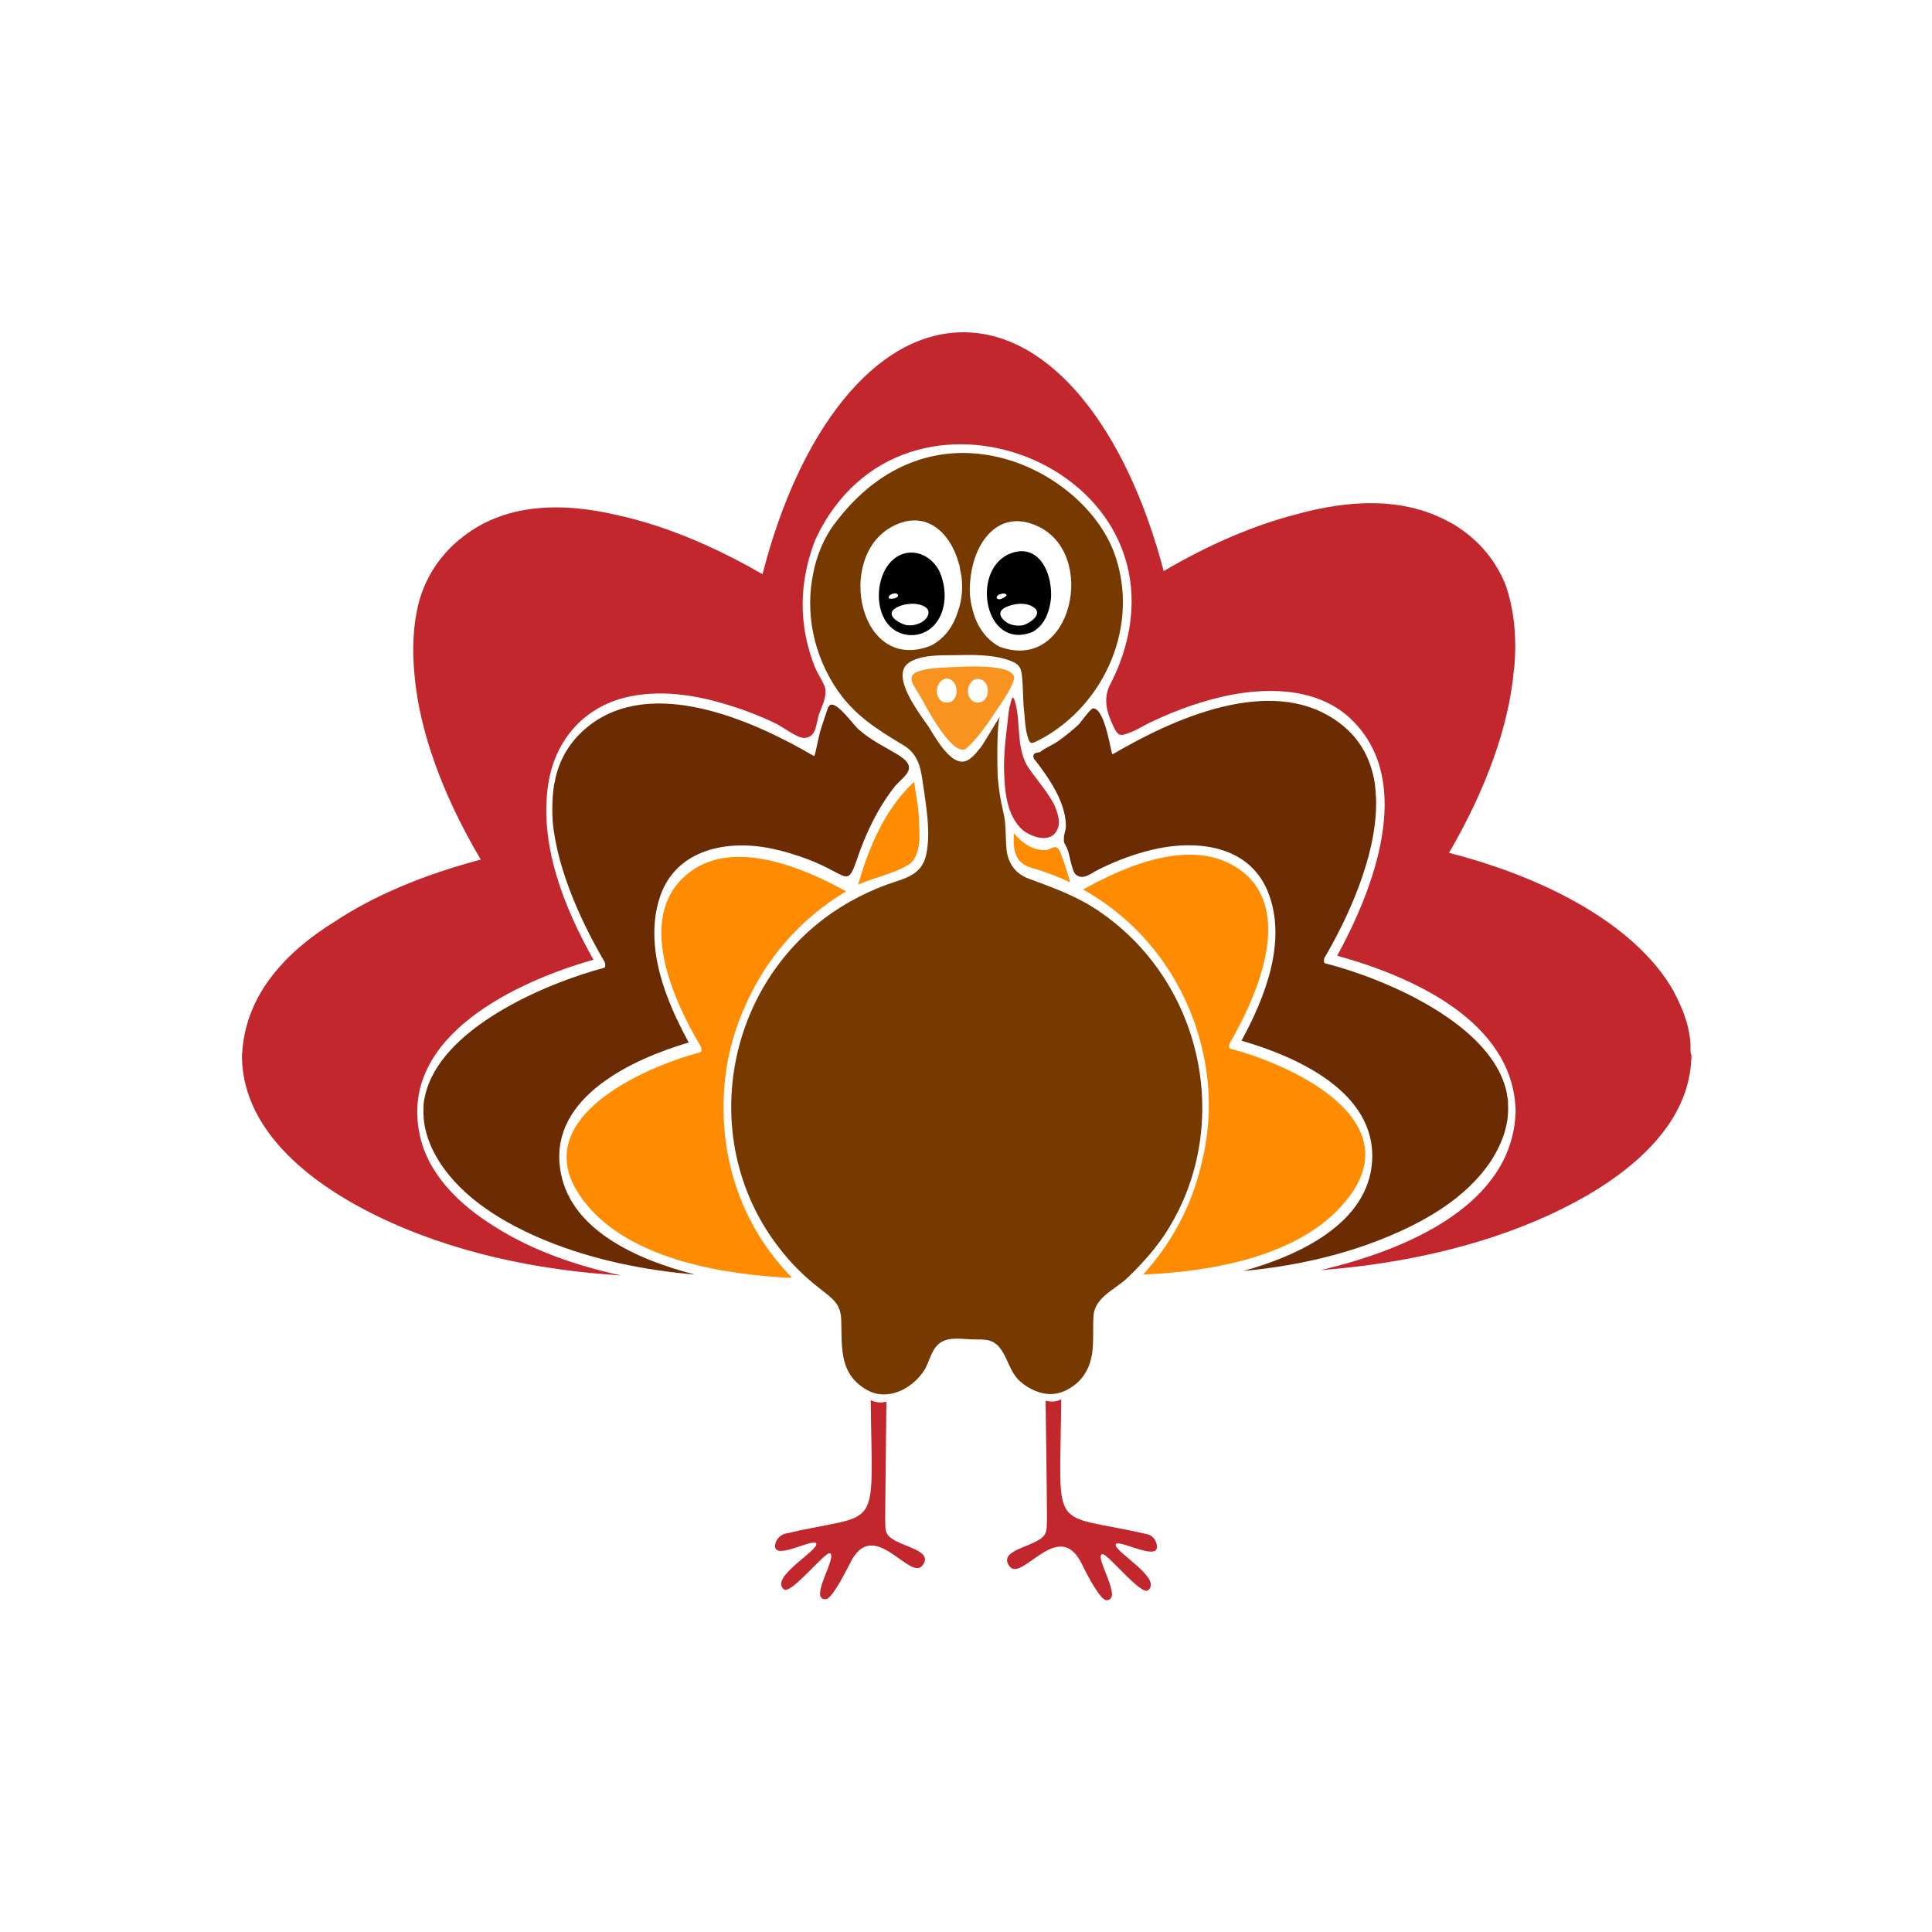 <?xml version="1.0" encoding="utf-8"?>
<!-- Generator: Adobe Illustrator 19.2.1, SVG Export Plug-In . SVG Version: 6.00 Build 0)  -->
<svg version="1.1" id="Calque_1" xmlns="http://www.w3.org/2000/svg" xmlns:xlink="http://www.w3.org/1999/xlink" x="0px" y="0px"
	 viewBox="0 0 432 432" style="enable-background:new 0 0 432 432;" xml:space="preserve">
<style type="text/css">
	.st0{fill:#4A3017;}
	.st1{fill:#C69C6D;}
	.st2{fill:#754C24;}
	.st3{fill:#FCD3B2;}
	.st4{fill:#FFFFFF;}
	.st5{fill:#918916;}
	.st6{fill:#615C0F;}
	.st7{fill:#C1272D;}
	.st8{fill:#FF8B00;}
	.st9{fill:#6B2B03;}
	.st10{fill:#763900;}
	.st11{fill:#F7931E;}
	.st12{fill:#4A1E02;}
	.st13{fill:#A35521;}
	.st14{fill:#471D00;}
	.st15{fill:#99602C;}
	.st16{fill:#663B15;}
	.st17{fill:#916C16;}
	.st18{fill:#4D4D4D;}
	.st19{fill:#5B1391;}
	.st20{fill:#FBA012;}
	.st21{fill:#998675;}
	.st22{fill:#F15A24;}
	.st23{fill:#8CC63F;}
	.st24{fill:#2E3192;}
	.st25{fill:#DE6F00;}
	.st26{fill:#B82323;}
</style>
<g>
	<g>
		<path class="st7" d="M256.3,343c-21.8-5-19.3,0.7-19-30.1c-0.6,0.3-1.3,0.5-2.1,0.5c-0.5,0-0.9-0.1-1.4-0.2
			c0.4,30.1,0.4,28.2,0,29.5c-1,3.2-11,3.5-8.1,7.5c2.8,3.8,11-11.1,16.2-0.5c1.5,3.1,4.2,8.1,5.5,8.1c3.9,0-2.9-9.9-0.9-10.3
			c1.1-0.2,8.6,9.3,10.2,8.1c3.4-2.7-7.9-8.8-7.2-10.3c0.6-1.2,9.4,3.8,9.2,0.5C258.6,344.3,257.6,343.2,256.3,343z"/>
		<path class="st7" d="M198.2,342.6c-0.4-1.3-0.3,0.6,0-29.2c-0.4,0.1-0.8,0.2-1.3,0.2c-0.8,0-1.5-0.2-2.2-0.5
			c0.3,30.4,2.6,24.8-19,29.8c-1.3,0.3-2.3,1.4-2.4,2.7c-0.2,3.4,8.5-1.7,9.2-0.5c0.8,1.5-10.6,7.6-7.2,10.3
			c1.5,1.2,9.1-8.3,10.2-8.1c2,0.5-4.8,10.4-0.9,10.3c1.3,0,3.9-5,5.5-8.1c5.2-10.7,13.4,4.3,16.2,0.5
			C209.2,346.1,199.2,345.8,198.2,342.6z"/>
	</g>
	<g>
		<path class="st8" d="M153.5,195.6c-11.4,9.6-2.9,28.2,3.2,38.4c0.1,0.2,0.3,1.2-0.1,1.3c-12.3,3.2-38.5,14.6-27.1,31.8
			c9.1,13.7,29.8,17.5,44.9,18.5c0.9,0.1,1.8,0.1,2.7,0.1c-10.4-10.6-15.3-24.2-15.3-37.8c0-0.2,0-0.5,0-0.7
			c0-7.8,1.7-15.4,4.8-22.2c4.5-10.4,12.2-19.5,22.6-25.7C179.2,193.8,163.4,187.2,153.5,195.6z"/>
		<path class="st8" d="M235.9,189.4c-0.1,0-1.6,0.5-1.6,0.6c-3,0.5-5.8-1.5-7.6-3.7c-0.1,2.3-0.1,5,1.6,6.5c1.1,1,2.5,1.3,3.9,1.7
			c2.4,0.8,4.8,1.7,7.1,2.8c-0.5-1.7-1-3.4-1.6-5.1C237.2,191.2,237.1,189.6,235.9,189.4z"/>
		<path class="st8" d="M204.4,174.8c-6.5,6.1-10.1,14.5-12.5,23c3.6-1.6,8.2-2.5,11.3-4.5c1.6-1,2.3-3.3,2.4-5.9
			c0-2.2-0.1-4.4-0.3-6.6C205,178.5,204.6,176.4,204.4,174.8z"/>
		<path class="st8" d="M275.1,234.5c-0.4-0.1-0.3-1.1-0.1-1.3c6-10.3,14.8-30,2-38.9c-10.3-7.1-25-0.9-34.8,4.6
			c12.1,6.8,20.4,17.4,24.7,29.2c0.2,0.5,0.3,0.9,0.5,1.4c0,0.1,0.1,0.3,0.1,0.4c1.8,5.4,2.8,11.2,2.8,17.2c0,4.1-0.5,8.2-1.4,12.1
			c-0.2,0.8-0.4,1.6-0.6,2.4c-0.1,0.3-0.1,0.5-0.2,0.8c-2.2,8.1-6.4,15.9-12.5,22.6c15.8-0.7,36.4-4.2,46.3-17.7
			C314.7,249.7,287.9,237.8,275.1,234.5z"/>
	</g>
	<path class="st9" d="M337.9,131.3c0,0.1,0,0.1,0.1,0.2C338,131.5,338,131.4,337.9,131.3z"/>
	<g>
		<path class="st10" d="M246.1,204c-5-3.5-10.3-5.4-16-7.5c-3.3-1.2-4.9-3.8-5.1-7.2c-0.2-2.8,0-5.1-0.7-7.9c-0.6-2.5-1-5.1-1.2-7.6
			c-0.1-1.6-0.3-11.8,0.5-13.6c-0.9,1.3-3.7,6.2-4.3,6.9c-0.9,1.1-2.5,3.3-4.2,3.2c-3,0-6.1-5.6-7.4-7.7c-1.8-2.7-8.8-11.4-4.5-14.4
			c2.6-1.8,7.3-1.7,10.2-1.7c3.9-0.1,8.6-0.2,12.4,1.2c1.9,0.7,2.5,1.4,2.7,3.3c0.3,2.6,0.2,5.5,0.5,8.1c0.2,1.7,0.2,3.6,0.7,5.3
			c0.6,2.2,0.8,2,2.8,1c14.7-7.8,22.4-25.8,16.7-41.6c-6.9-19.2-40.9-36.1-62.8-6.4c-2.2,3-3.8,6.9-4.5,10.5
			c-2,9.2,0.1,18.8,5.4,26.5c3.9,5.6,8.8,8.7,14.5,12.1c3.3,1.9,4,4.7,4.5,8.2c0.7,5,1.9,11.4,0.8,16.4c-1,4.7-4.9,5.3-8.8,6.7
			c-5.7,2.1-11.1,5.1-15.8,9c-21.4,17.7-25.5,50.1-8.3,72.2c2.5,3.3,5.4,6.2,8.7,8.8c3.1,2.5,5.1,3.5,5.2,7.4
			c0.2,5.6-0.5,11.4,4.8,15c1.4,1,3,1.6,4.7,1.6c3.6,0,7-2.3,9-5.3c1.3-2,1.6-4.9,3.7-6.3c2.1-1.4,5.2-0.7,7.6-0.7
			c2.3,0,4-0.1,5.6,1.8c1.9,2.4,2.2,5.3,4.5,7.5c2,1.8,4.8,3.1,7.5,2.9c2.2-0.2,4.1-1.3,5.7-2.8c4.1-4.2,3-9.3,3.3-14.5
			c0.2-4.1,4.3-5.8,7.2-8.3c3.2-3,6.2-6.3,8.7-10C275.9,252.6,269.4,220.1,246.1,204z M217,129.4c0.8-8.2,6.3-15.7,14.9-11.8
			c13.7,6.1,7.8,33-8.4,27c0,0,0,0,0,0c0,0,0,0,0,0c-3-1.6-5-4.5-5.9-7.8c0-0.1-0.1-0.2-0.1-0.4C216.8,134,216.7,131.7,217,129.4z
			 M199.4,117.8c7.5-4.1,13.1,1.2,15,8.2c0,0.1,0.1,0.2,0.1,0.3c0.1,0.2,0.1,0.4,0.1,0.6c0.1,0.2,0.1,0.4,0.1,0.6
			c0.4,1.5,0.5,3.1,0.4,4.8c-0.1,1.6-0.4,3-0.9,4.4c-1,3.2-2.8,5.9-5.9,7.6C192.2,150.9,186.7,124.7,199.4,117.8z"/>
	</g>
	<path class="st7" d="M378,235c0-0.5,0-1,0-1.5c-0.2-3.5-1.3-6.8-2.8-9.9c-0.3-0.7-0.7-1.3-1-2c-7.6-13.5-26.1-24.7-50.2-30.9
		c8.4-14.4,13.4-28.5,14.5-40.8c0-0.2,0.1-0.4,0.1-0.6c0-0.1,0-0.1,0-0.2c0.6-6.8-0.1-12.9-1.9-18.2c-1.8-4.5-4.7-8.6-9.1-11.9
		c-0.1-0.1-0.2-0.1-0.2-0.2c-0.1,0-0.1-0.1-0.2-0.1c-0.8-0.6-1.7-1.2-2.6-1.7c-0.1-0.1-0.2-0.1-0.4-0.2c-10.2-5.7-22.4-5.1-34.3-1.8
		c-9.4,2.4-19.5,6.7-29.7,12.7c-8.3-31.7-25.2-53.4-44.8-53.4c-19.7,0-36.7,22-44.9,54.1c-11.2-6.5-22.3-11-32.4-13.2
		c-12.7-3-25.6-2.7-35.3,5.4c-0.2,0.1-0.3,0.3-0.5,0.4c-0.3,0.3-0.6,0.5-0.9,0.8c-3.9,3.7-6.4,8-7.7,12.7c-1.3,4.9-1.6,10.5-1,16.6
		c1.1,12.3,6.2,26.6,14.8,41.1c-12.8,3.4-24,8.1-32.7,13.9c-11,6.8-19.6,16.2-20.6,28.7c0,0.4-0.1,0.8-0.1,1.1c0,0.2,0,0.4,0,0.6
		c0,0,0,0.1,0,0.1c0.4,16.9,16.3,28.5,30,35.2c17,8.3,35.9,12.2,54.8,13.4c-10-2.2-19.8-5.5-28.4-11c-7.6-4.7-14.9-11.6-16.7-20.7
		c-4.5-21.9,21.9-34.1,38.9-38.9c-6.5-11.6-12-25.2-10.2-38.7c1.4-10.5,8.4-18.4,19-20.3c7.1-1.3,14.4-0.1,21.2,2
		c3.7,1.1,7.3,2.5,10.8,4.2c1.3,0.6,5,3.4,6.4,3.2c2.7-0.2,2.5-3,3.2-5.2c0.7-2,1.8-3.9,1.4-6c0-0.1-0.1-0.3-0.2-0.5
		c-0.4-1.1-1.3-2.4-1.8-3.5c-0.1-0.3-0.3-0.6-0.4-0.9c-1.1-2.9-1.9-5.8-2.3-8.9c-0.9-6.6,0.1-13.1,2.5-19.3c0,0,0,0,0,0
		c19.5-42.1,84.8-16.2,68,27.8c-0.6,1.5-1.2,2.9-2,4.4c-1.7,3.2-0.9,6.3,0.7,9.6c1.1,2.3,1.6,2.1,3.9,1.2c1.6-0.6,3.2-1.7,4.8-2.4
		c5.5-2.6,11.4-4.7,17.4-5.9c9.3-1.8,20.3-1.4,27.4,5.8c13.9,13.9,4.5,37.9-3.5,52.5c16.6,4.6,39.4,14.6,39.9,34.7
		c-0.5,21-24.4,31.1-43.6,35.6c13.1-1,26-3.3,38.5-7.4c17-5.6,42.5-18.1,44.3-38.6c0-0.4,0-0.7,0.1-1.1c0-0.3,0-0.7,0-1
		C378,235.4,378,235.2,378,235z"/>
	<path class="st11" d="M212.3,149.2c-2.2,0.1-4.7,0.2-6.9,0.9c-3.3,1.1-0.6,3.7,0.6,6c1.1,2,6.8,12.9,9.9,11.4
		c2.6-2.3,4.7-5.3,6.6-8.2c0.8-1.2,4.7-6.6,4.2-8.1C225.7,148.3,214.8,149.1,212.3,149.2z M211.7,157.1c-3,0-2.9-5.1,0-5.4
		C214.6,152,214.7,157.1,211.7,157.1z M220.7,155.6c-0.5,1.4-2.2,2-3.4,1c-2.1-1.8-0.1-6.3,2.7-4.3
		C220.9,153.1,221.1,154.4,220.7,155.6z"/>
	<path class="st7" d="M236.5,185.3c0.2-0.5,0.3-1.1,0.3-1.6c-0.1-1-0.4-2.2-1-3.6c-1.7-3.4-5-6.9-6.3-9.2c-2.2-4.2-1.3-9.1-2.4-13.5
		c-0.7-2.7-0.9-1-1.4,0.9c-0.3,1.3-0.3,2.7-0.5,4c-0.4,3.1-0.7,6.2-0.7,9.3c0.1,4.7,0.4,10.8,4.3,14.1
		C231.1,187.4,235.2,188.6,236.5,185.3z"/>
	<g>
		<path class="st9" d="M201,168.9c-3.1-1.9-6.2-3.3-9-5.8c-1.1-0.9-4.7-6.1-6.3-5.5c-0.2,0.1-0.3,0.3-0.5,0.5
			c-0.6,1.7-1.2,3.5-1.8,5.4c-0.6,2.4-1,4.7-1.2,5.2c0,0.1-0.1,0.4-0.3,0.3c-13.5-7.9-36.3-18.1-50.6-6.4c-3.9,3.2-6.1,7.1-7.1,11.4
			c0,0.2-0.1,0.4-0.1,0.6c-0.1,0.3-0.1,0.5-0.2,0.8c-0.4,2.6-0.5,5.5-0.3,8.5c1.1,11.2,6.9,23.2,11.6,31.2c0.1,0.2,0.3,1.2-0.1,1.3
			c-13.2,3.5-36.9,13.6-40.1,28.8c0,0.2-0.1,0.3-0.1,0.5c-0.1,0.5-0.2,1.1-0.2,1.6c0,0.1,0,0.2,0,0.3c-0.2,3.8,0.8,7.8,3.5,12.1
			c5.3,8.4,14.7,13.9,23.6,17.6c10.7,4.4,22.1,6.7,33.6,7.7c-13.2-3.4-28.5-10.2-30.2-24c-2-15.8,16.3-24.2,28.8-27.9
			c-5.1-9.3-9.8-21-6.7-31.7c3.1-11,14.3-13.7,24.5-11.8c3.1,0.6,6.1,1.5,9,2.6c8.8,3.4,8.6,6.4,10.8,0c2-5.9,4.7-11.6,8.6-16.5
			C202.4,173.3,205.4,171.7,201,168.9z"/>
		<path class="st9" d="M337.2,247.1c0-0.2,0-0.4,0-0.7c0-0.5-0.1-0.9-0.2-1.4c0-0.2-0.1-0.4-0.1-0.7c-3.2-15.3-27.2-25.5-40.6-28.9
			c-0.4-0.1-0.3-1.1-0.1-1.3c5.1-8.7,11.5-22.4,11.5-34.4c0-0.7,0-1.5-0.1-2.2c0-0.1,0-0.3,0-0.4c-0.1-0.7-0.1-1.4-0.2-2
			c-0.9-5.6-3.5-10.5-8.8-14.1c-14.8-10.1-36.4-0.2-49.7,7.6c-0.2,0.1-0.3-0.2-0.3-0.3c-0.5-2-1.8-10-4.2-9.9c-0.5,0-2.7,3-3.1,3.5
			c-1.5,1.4-3.1,2.7-4.8,3.9c-1.2,0.8-2.9,1.5-4,2.4c-1.3,0.1-1.7,0.5-1.3,1.5c0.8,0.9,1.5,1.9,2.2,2.9c1.9,2.7,3.7,5.7,4.5,8.9
			c0.3,1.2,0.5,2.4,0.4,3.6c0,0.5-0.4,1.5-0.4,2c0,1.4-0.2,0.8,0.7,2.6c0.6,1.2,1,5.1,2,5.9c1.7,1.3,3.4-0.4,4.9-1.1
			c3.4-1.7,6.9-3.1,10.6-4.1c10-2.8,22.9-2.1,27.4,9c4.4,10.9-0.6,23.6-5.9,33.3c12.4,3.6,30.2,11.5,29.2,27
			c-0.9,13.8-16.2,21-28.8,24.5c10.6-1,21.1-3.2,30.9-7.1c9.3-3.7,19-9.1,24.6-17.7C336.3,255,337.4,250.9,337.2,247.1z"/>
	</g>
	<path d="M209.6,138.9c2.2-3.3,2-7.8,0.4-11.3c-2.7-4.9-8.7-5.6-11.8-0.7c-2,3.2-2.3,8-0.5,11.4C200.2,143,206.6,143.3,209.6,138.9z
		 M198.8,133.8c-0.5-0.8,1.5-1.5,1.9-0.9C201.3,133.6,199.4,134.1,198.8,133.8z M199.7,136.4c1.1-1,2.7-1.3,4-1.4
		c1.6-0.1,4.8,0.6,3.7,2.8c-0.8,1.5-2.9,2.2-4.5,2C201.7,139.7,198.3,138,199.7,136.4z"/>
	<path d="M230.9,141.3c2.1-1.2,3.3-3.3,3.8-5.7c0.3-1.2,0.4-2.4,0.3-3.6c-0.3-5.5-3.7-10.6-9.4-8.1
		C217,127.7,220.2,145.6,230.9,141.3z M226.2,135.3c1.5-0.4,3.4-0.5,4.8,0.4c2.4,1.5-0.6,3.6-2.2,4.1c-1.7,0.3-3.5-0.1-4.6-1.4
		C222.7,136.6,224.7,135.7,226.2,135.3z M222.9,133.4c0.2-0.5,1-0.6,1.4-0.7c0.5,0,0.9,0.2,0.7,0.5c-0.2,0.3-1.1,0.8-1.5,0.8
		C223.1,134,222.7,133.8,222.9,133.4z"/>
</g>
</svg>
